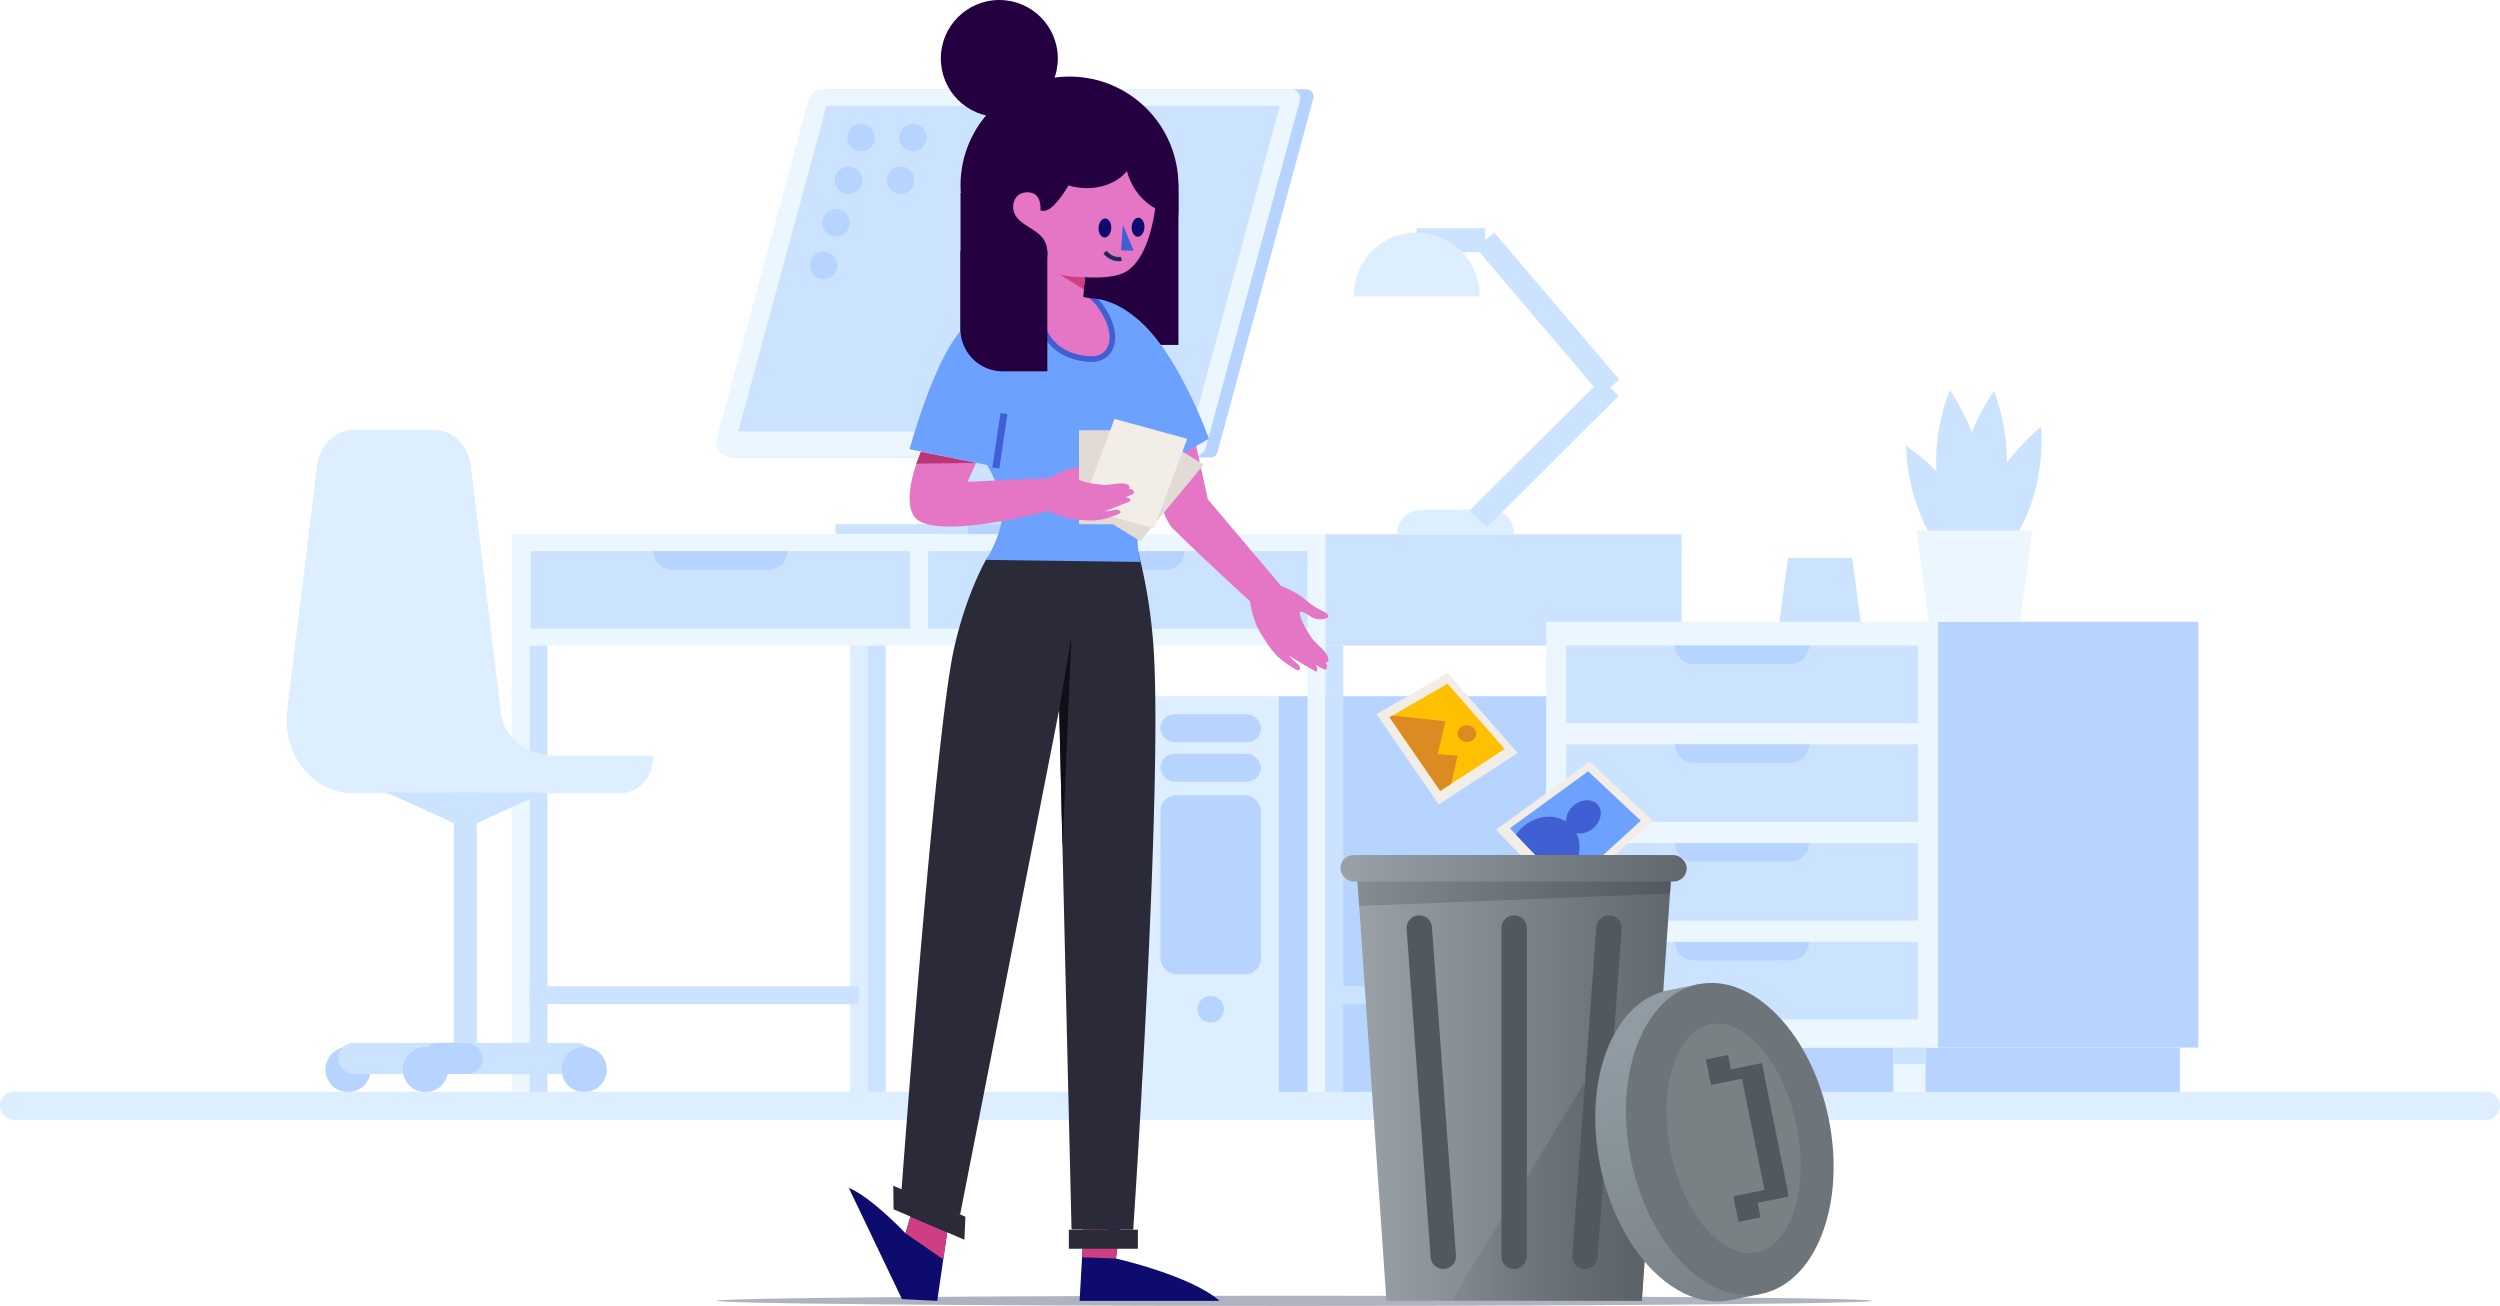 <svg xmlns="http://www.w3.org/2000/svg" xmlns:xlink="http://www.w3.org/1999/xlink" viewBox="0 0 1771.38 925.32"><defs><style>.cls-1{fill:#b6d4ff;}.cls-2{fill:#cce3ff;}.cls-3,.cls-6{fill:#ecf6ff;}.cls-4{fill:#dceeff;}.cls-15,.cls-18,.cls-24,.cls-30,.cls-5{fill:none;}.cls-5{stroke:#cce3ff;stroke-width:17px;}.cls-15,.cls-18,.cls-24,.cls-30,.cls-5,.cls-6{stroke-miterlimit:10;}.cls-6{stroke:#dceeff;stroke-width:20px;}.cls-24,.cls-6{stroke-linecap:round;}.cls-7{fill:#afb2bf;}.cls-8{fill:#0d0b6d;}.cls-9{fill:#cf3e83;}.cls-10{fill:#240040;}.cls-11{fill:#e576c6;}.cls-12{fill:#2b2a38;}.cls-13{fill:#6ca1ff;}.cls-14{fill:#405fd3;}.cls-15{stroke:#1c295e;stroke-width:3px;}.cls-16{fill:#e2dad5;}.cls-17{fill:#f2ede7;}.cls-18{stroke:#405fd3;stroke-width:5px;}.cls-19{fill:#bc3579;}.cls-20{fill:#0f0f16;}.cls-21{fill:url(#linear-gradient);}.cls-22{opacity:0.57;fill:url(#linear-gradient-2);}.cls-23{fill:#ffc000;}.cls-24,.cls-30{stroke:#51595e;}.cls-24{stroke-width:18px;}.cls-25{fill:#db8b21;}.cls-26{fill:url(#linear-gradient-3);}.cls-27{fill:#6d757a;}.cls-28{fill:#798184;}.cls-29{fill:#51595e;}.cls-30{stroke-width:8px;}.cls-31{fill:url(#linear-gradient-4);}.cls-32{fill:url(#linear-gradient-5);}</style><linearGradient id="linear-gradient" x1="1070.62" y1="1021.3" x2="1292.92" y2="1021.3" gradientUnits="userSpaceOnUse"><stop offset="0" stop-color="#9aa2a8"/><stop offset="1" stop-color="#61686d"/></linearGradient><linearGradient id="linear-gradient-2" x1="1028.85" y1="811.84" x2="1178.52" y2="811.84" gradientUnits="userSpaceOnUse"><stop offset="0" stop-color="#51595e" stop-opacity="0.2"/><stop offset="1" stop-color="#51595e"/></linearGradient><linearGradient id="linear-gradient-3" x1="1303.9" y1="979.31" x2="1320.25" y2="1174.23" gradientTransform="translate(-182.22 289.55) rotate(-11.44)" gradientUnits="userSpaceOnUse"><stop offset="0" stop-color="#919ba3"/><stop offset="1" stop-color="#788287"/></linearGradient><linearGradient id="linear-gradient-4" x1="949.77" y1="615.25" x2="1195.16" y2="615.25" xlink:href="#linear-gradient"/><linearGradient id="linear-gradient-5" x1="961.84" y1="633.29" x2="1183.86" y2="633.29" gradientUnits="userSpaceOnUse"><stop offset="0" stop-color="#70777c" stop-opacity="0.5"/><stop offset="1" stop-color="#4f555b" stop-opacity="0.77"/></linearGradient></defs><title>back and obj 22</title><g id="Back"><polygon class="cls-1" points="804.03 134.25 737.82 378.54 672.15 378.54 738.36 134.25 804.03 134.25"/><polygon class="cls-2" points="793.93 134.25 727.72 378.54 662.06 378.54 728.27 134.25 793.93 134.25"/><rect class="cls-2" x="591.98" y="371.38" width="129.44" height="7.16"/><rect class="cls-1" x="686.01" y="371.38" width="45.51" height="7.16"/><path class="cls-1" d="M696.8,320.78h337.79a5.24,5.24,0,0,1,4.85,6.73L971.59,577.83a5.06,5.06,0,0,1-4.84,3.84H629a5.24,5.24,0,0,1-4.85-6.73L692,324.62A5.09,5.09,0,0,1,696.8,320.78Z" transform="translate(-108.92 -257.52)"/><path class="cls-3" d="M691.56,320.78h332.32a6.48,6.48,0,0,1,6,8.33L963.53,573.9a10.28,10.28,0,0,1-9.81,7.77H626.65c-6.77,0-11.66-6.79-9.81-13.61l64.92-239.51A10.27,10.27,0,0,1,691.56,320.78Z" transform="translate(-108.92 -257.52)"/><polygon class="cls-2" points="906.82 74.98 844.3 305.66 523.09 305.66 585.62 74.98 906.82 74.98"/><rect class="cls-4" x="809.68" y="493.31" width="96.34" height="283.03"/><rect class="cls-1" x="906.03" y="493.31" width="227.5" height="283.03"/><rect class="cls-1" x="822.26" y="506.16" width="71.19" height="19.66" rx="9.83"/><rect class="cls-1" x="822.26" y="534.18" width="71.19" height="19.66" rx="9.83"/><rect class="cls-1" x="822.26" y="563.56" width="71.19" height="126.73" rx="11.12"/><rect class="cls-3" x="362.57" y="378.54" width="576.57" height="78.87"/><rect class="cls-2" x="939.14" y="378.54" width="252.39" height="78.87"/><rect class="cls-2" x="657.65" y="390.51" width="268.7" height="54.94"/><rect class="cls-2" x="376.17" y="390.51" width="268.7" height="54.94"/><path class="cls-1" d="M463.11,390.51h94.83a0,0,0,0,1,0,0v0a13.1,13.1,0,0,1-13.1,13.1H476.21a13.1,13.1,0,0,1-13.1-13.1v0A0,0,0,0,1,463.11,390.51Z"/><path class="cls-1" d="M744.59,390.51h94.83a0,0,0,0,1,0,0v0a13.1,13.1,0,0,1-13.1,13.1H757.69a13.1,13.1,0,0,1-13.1-13.1v0A0,0,0,0,1,744.59,390.51Z"/><rect class="cls-3" x="362.57" y="457.41" width="12.65" height="325.08"/><rect class="cls-2" x="375.22" y="457.41" width="12.65" height="325.08"/><rect class="cls-4" x="602.31" y="457.41" width="12.65" height="325.08"/><rect class="cls-2" x="614.95" y="457.41" width="12.65" height="325.08"/><rect class="cls-3" x="926.49" y="457.41" width="12.65" height="325.08"/><rect class="cls-2" x="939.14" y="457.41" width="12.65" height="325.08"/><rect class="cls-3" x="1166.23" y="457.41" width="12.65" height="325.08"/><rect class="cls-2" x="1178.88" y="457.41" width="12.65" height="325.08"/><path class="cls-4" d="M1007.13,361.14h48.41a17.41,17.41,0,0,1,17.41,17.41v0a0,0,0,0,1,0,0H989.72a0,0,0,0,1,0,0v0A17.41,17.41,0,0,1,1007.13,361.14Z"/><line class="cls-5" x1="1047.38" y1="367.66" x2="1140.94" y2="274.54"/><line class="cls-5" x1="1052.28" y1="170.22" x2="1140.94" y2="274.54"/><line class="cls-5" x1="1052.28" y1="170.22" x2="1003.8" y2="170.22"/><path class="cls-4" d="M1068.18,467.55a44.54,44.54,0,1,1,89.07,0" transform="translate(-108.92 -257.52)"/><circle class="cls-1" cx="857.85" cy="715.1" r="9.38"/><circle class="cls-1" cx="610.06" cy="97.53" r="9.72"/><circle class="cls-1" cx="583.54" cy="188.1" r="9.72"/><circle class="cls-1" cx="825.66" cy="284.65" r="9.72"/><circle class="cls-1" cx="601.22" cy="127.72" r="9.72"/><circle class="cls-1" cx="646.91" cy="97.53" r="9.72"/><circle class="cls-1" cx="638.07" cy="127.72" r="9.72"/><circle class="cls-1" cx="592.38" cy="157.91" r="9.72"/><rect class="cls-2" x="594.52" y="845.96" width="12.65" height="233.42" transform="translate(-470.74 1305.99) rotate(-90)"/><rect class="cls-2" x="1123.38" y="887.93" width="12.65" height="149.48" transform="translate(58.11 1834.85) rotate(-90)"/><path class="cls-2" d="M1513.92,595.3c4,34.67-9,64.3-9,64.3s-19.45-26.59-23.44-61.27,9-64.3,9-64.3S1509.92,560.62,1513.92,595.3Z" transform="translate(-108.92 -257.52)"/><path class="cls-2" d="M1505.49,623.12c17.36,31.15,16.86,63,16.86,63s-28.63-18.65-46-49.8-16.85-63-16.85-63S1488.14,592,1505.49,623.12Z" transform="translate(-108.92 -257.52)"/><path class="cls-2" d="M1529.92,599c-4.43,34.63-24.23,61-24.23,61s-12.59-29.77-8.15-64.4,24.23-61,24.23-61S1534.36,564.38,1529.92,599Z" transform="translate(-108.92 -257.52)"/><path class="cls-2" d="M1544.37,624.05c-14.29,32.39-41,53.21-41,53.21s-3.56-31.69,10.73-64.09,41-53.21,41-53.21S1558.66,591.66,1544.37,624.05Z" transform="translate(-108.92 -257.52)"/><rect class="cls-1" x="1104.36" y="742.25" width="440.18" height="34.09"/><rect class="cls-3" x="1095.52" y="440.55" width="277.68" height="301.7"/><rect class="cls-3" x="1104.36" y="474.64" width="22.85" height="301.7"/><rect class="cls-3" x="1341.51" y="474.64" width="22.85" height="301.7"/><rect class="cls-1" x="1373.2" y="440.55" width="184.39" height="301.7"/><rect class="cls-2" x="1104.36" y="742.25" width="22.85" height="11.6"/><rect class="cls-2" x="1341.51" y="742.25" width="22.85" height="11.6"/><rect class="cls-2" x="1109.74" y="457.41" width="249.24" height="54.94"/><rect class="cls-2" x="1109.74" y="527.4" width="249.24" height="54.94"/><rect class="cls-2" x="1109.74" y="597.38" width="249.24" height="54.94"/><rect class="cls-2" x="1109.74" y="667.37" width="249.24" height="54.94"/><path class="cls-1" d="M1186.95,457.41h94.83a0,0,0,0,1,0,0v0a13.1,13.1,0,0,1-13.1,13.1H1200a13.1,13.1,0,0,1-13.1-13.1v0a0,0,0,0,1,0,0Z"/><path class="cls-1" d="M1186.95,527.4h94.83a0,0,0,0,1,0,0v0a13.1,13.1,0,0,1-13.1,13.1H1200a13.1,13.1,0,0,1-13.1-13.1v0A0,0,0,0,1,1186.95,527.4Z"/><path class="cls-1" d="M1186.95,597.38h94.83a0,0,0,0,1,0,0v0a13.1,13.1,0,0,1-13.1,13.1H1200a13.1,13.1,0,0,1-13.1-13.1v0A0,0,0,0,1,1186.95,597.38Z"/><path class="cls-1" d="M1186.95,667.37h94.83a0,0,0,0,1,0,0v0a13.1,13.1,0,0,1-13.1,13.1H1200a13.1,13.1,0,0,1-13.1-13.1v0A0,0,0,0,1,1186.95,667.37Z"/><polygon class="cls-3" points="1358.03 375.93 1440.06 375.93 1431.4 440.55 1366.69 440.55 1358.03 375.93"/><polygon class="cls-2" points="1318.41 440.68 1260.78 440.68 1266.87 395.27 1312.33 395.27 1318.41 440.68"/><path class="cls-4" d="M571.62,793v1.66c0,13.85-10.75,25.07-24,25.07H359.72c-29,0-51.29-27.81-47.29-59l21.22-173.62c1.84-14.38,13.16-25.08,26.53-25.08h55.69c13.37,0,24.69,10.7,26.54,25.08l21.21,173.62c.16,1.24.28,2.48.35,3.71l.11,0S468,793,504.48,793Z" transform="translate(-108.92 -257.52)"/><circle class="cls-1" cx="246.62" cy="757.8" r="16.03"/><rect class="cls-2" x="239.48" y="738.94" width="180.53" height="22.07" rx="11.04"/><rect class="cls-2" x="321.61" y="561.56" width="16.26" height="194.21"/><polygon class="cls-2" points="385.46 561.56 329.74 586.93 274.02 561.56 385.46 561.56"/><rect class="cls-1" x="299.38" y="738.94" width="42.63" height="22.07" rx="11.04"/><circle class="cls-1" cx="301.45" cy="757.8" r="16.03"/><circle class="cls-1" cx="413.92" cy="757.8" r="16.03"/><line class="cls-6" x1="1761.38" y1="783.53" x2="10" y2="783.53"/></g><g id="Man"><ellipse class="cls-7" cx="917.13" cy="921.7" rx="409.15" ry="3.62"/><path class="cls-8" d="M902.53,1127.77l-2.9,21.48s53.34,12.09,73.37,30H873.87l3.48-61.53Z" transform="translate(-108.92 -257.52)"/><polygon class="cls-9" points="767.85 864.84 766.7 890.84 790.71 891.73 793.16 873.89 767.85 864.84"/><path class="cls-8" d="M757,1109.23l-6.48,22.18s-24-25.56-40.19-32.23L748,1178l25,1.27,8.31-57.37Z" transform="translate(-108.92 -257.52)"/><polygon class="cls-9" points="671.13 873.17 668.35 892.33 641.62 873.89 645.09 861.99 671.13 873.17"/><circle class="cls-10" cx="757.77" cy="131.46" r="77.2"/><path class="cls-11" d="M921.18,558.93s4.62,54.94,17.94,72.3c20.29,20.24,62.26,58.6,62.26,58.6l14.79-17.73-51.41-60.75-13.69-62.74Z" transform="translate(-108.92 -257.52)"/><path class="cls-12" d="M911.87,1128.82l-43.71-.2-8.73-368.41L789.2,1118.15l-41.64-15.4S771.1,780.08,784.69,718C793.5,677.77,808,653.36,808,653.36l107.45-4.74a384.21,384.21,0,0,1,10.67,65.64C933.29,810.7,911.87,1128.82,911.87,1128.82Z" transform="translate(-108.92 -257.52)"/><circle class="cls-10" cx="708.07" cy="41.45" r="41.45"/><rect class="cls-10" x="680.58" y="136.86" width="154.39" height="107.54"/><path class="cls-13" d="M965.46,568.3l-41.85,24.45a39.38,39.38,0,0,0-2.3,4.93c-11.34,39-4.14,58-4.14,58l-109.73-1.45s14.67-21,11.25-42c-1.8-11.08-10.43-25.2-10.43-25.2l-54.85-11.24s21.75-79.94,43.71-89.51c22.47-9.81,28.61-19.79,61.5-19.69,31,.09,42.86,5.77,56.67,17.34C944.09,508.14,965.46,568.3,965.46,568.3Z" transform="translate(-108.92 -257.52)"/><path class="cls-11" d="M882.36,512c-.43,0-.88,0-1.33,0-19.46-1.25-31.59-11.36-36.06-30-2.48-10.39-4.79-14.05-4.81-14.09l-2-3.09h3.67s11.33,0,18.41,0c8.74,0,19.32.88,19.43.89l.55,0,.45.32c.3.22,7.33,5.35,12.85,16.66,4.34,8.87,4.77,17.25,1.19,23C892.16,509.75,887.77,512,882.36,512Z" transform="translate(-108.92 -257.52)"/><path class="cls-14" d="M841.83,466.73s11.33,0,18.42,0c8.75,0,19.27.88,19.27.88s6.85,4.92,12.22,15.9c7.11,14.55,2.5,26.46-9.38,26.46-.39,0-.79,0-1.2,0-13.67-.88-29-6.71-34.24-28.52-2.64-11-5.09-14.71-5.09-14.71m-7.73-4,4.39,6.21c.19.33,2.27,4,4.54,13.45,4.62,19.37,17.72,30.29,37.87,31.58.49,0,1,0,1.46,0,6.13,0,11.12-2.59,14.06-7.29,4-6.33,3.56-15.42-1.09-24.92-5.74-11.76-13.17-17.18-13.48-17.4l-.9-.65-1.1-.09c-.44,0-10.78-.88-19.6-.89-7.08,0-18.4,0-18.4,0l-7.75,0Z" transform="translate(-108.92 -257.52)"/><path class="cls-11" d="M848.53,427.34c4.2,6.73,2.46,15.58.06,20.74-.81,1.78-6.1,16.67-6.87,17.34-3,2.62,33.52,18.59,33.52,18.59l2.47-30.07c10.59.63,23,.09,29.85-4.44,20.35-13.49,21.62-60.38,21.29-62.73l-17-19.1s-25.7-11.91-29.62-6.87c-7.17,9.23-24,50.55-36.1,45.82,0,0,1.54-12.86-9.19-12.86-8,0-10.17,6.41-10.17,10.12C826.75,416.38,842.9,418.29,848.53,427.34Z" transform="translate(-108.92 -257.52)"/><polygon class="cls-14" points="795.62 159.04 803.25 177.63 794.36 177.44 795.62 159.04"/><ellipse class="cls-8" cx="891.85" cy="419.09" rx="6.73" ry="4.54" transform="translate(321.79 1032.42) rotate(-87.27)"/><ellipse class="cls-8" cx="915.34" cy="418.53" rx="6.73" ry="4.54" transform="translate(344.72 1055.36) rotate(-87.27)"/><path class="cls-10" d="M906,367.45a45,45,0,0,0,2.43,14.64c.2.57.41,1.16.65,1.73a43.82,43.82,0,0,0,6,10.56,39.7,39.7,0,0,0,27.15,15.49c.56.06,1.11.1,1.67.13V394.38h0c0-.49,0-1,0-1.45A84.27,84.27,0,0,0,927,342a80,80,0,0,0-6.34-7.38A42.64,42.64,0,0,0,909,351.45,44.42,44.42,0,0,0,906,367.45Z" transform="translate(-108.92 -257.52)"/><path class="cls-10" d="M846.11,366.46c0,11.15,10.09,20.56,23.88,23.44,1.1.23,2.21.42,3.35.56a41.6,41.6,0,0,0,5.63.37c18.15,0,32.86-10.91,32.86-24.37a17.69,17.69,0,0,0-.4-3.8C909,351,895.38,342.07,879,342.07c-18,0-32.58,10.71-32.85,24C846.11,366.2,846.11,366.33,846.11,366.46Z" transform="translate(-108.92 -257.52)"/><path class="cls-15" d="M903.44,440.86s-5.8,1.86-11.59-4.6" transform="translate(-108.92 -257.52)"/><path class="cls-9" d="M877.71,453.94s-13.39.38-19.09-2.75L877,462.76Z" transform="translate(-108.92 -257.52)"/><path class="cls-10" d="M876.56,467.92a46.88,46.88,0,0,0,8.67,1.25c7.54.49,10.21,2.6,10.21,2.6l-9-14.14-9.19,1.83Z" transform="translate(-108.92 -257.52)"/><rect class="cls-12" x="866.25" y="1128.82" width="48.92" height="13.48" transform="translate(1672.5 2013.61) rotate(-180)"/><polygon class="cls-12" points="633.14 856.86 683.33 878.42 684.04 862.11 632.93 840.15 633.14 856.86"/><path class="cls-10" d="M789.5,435.48h31.58a30,30,0,0,1,30,30v55.18a0,0,0,0,1,0,0H789.5a0,0,0,0,1,0,0V435.48A0,0,0,0,1,789.5,435.48Z" transform="translate(1531.6 698.58) rotate(-180)"/><rect class="cls-16" x="764.51" y="304.89" width="54.06" height="66.55"/><polygon class="cls-16" points="807.98 383.4 763.95 356.43 808.86 302.23 852.88 329.2 807.98 383.4"/><polygon class="cls-17" points="817.69 374.33 766.18 360.21 789.68 296.8 841.19 310.92 817.69 374.33"/><path class="cls-11" d="M853.15,619.22l-.48-23.1-58.21,2.77,6.06-13.36-39.08-7.9s-14.13,31.7-4.9,45.67C768.85,641.94,853.15,619.22,853.15,619.22Z" transform="translate(-108.92 -257.52)"/><path class="cls-11" d="M1012.81,671l7.56,3.3a59.07,59.07,0,0,1,8.92,4.71c5.28,3.31,6.86,6.65,16.1,11.08,10.49,5,.77,7.29-4.61,5.74-4.2-1.22-7-5.16-10.9-4.81.25,2-.13,5.57,8.26,18.25,1.5,2.27,8,8.37,8,8.37,1.68,2,5.38,6.12,3.58,8.64-.45.63-1.71.59-1.71.59s2.38,2.5.43,4.95c-.77,1-7.28-3.35-7.28-3.35s2.08,3.17.57,4.93c-.43.49-19.84-11.54-19.84-11.54l3.4,3.51,3.9,3.25s1.62,2.14.25,3.85c-.55.68-4.62-1.79-9.1-4.93a48.54,48.54,0,0,1-14.08-14.93c-4-6.3-5.82-8-8.94-17.12a74.79,74.79,0,0,1-2.83-12.86" transform="translate(-108.92 -257.52)"/><path class="cls-11" d="M849.78,597.73l6.42-3.58a50.27,50.27,0,0,1,8.14-3.77c2.19-.81,9.09-1.58,9.09-1.58v8.53s3.84,2.66,17.44,3.77c2.44.2,10.28-1,10.28-1,2.36-.05,7.28-.42,8.14,2.31.21.67-.49,1.56-.49,1.56s3.07-.3,3.8,2.49c.28,1.1-6.29,3.36-6.29,3.36s3.39.29,3.85,2.37c.13.59-18.89,7.78-18.89,7.78l4.34-.47,4.43-1s2.4,0,2.9,2c.2.78-3.74,2.32-8.4,3.77A42.18,42.18,0,0,1,876.27,626c-6.65-.69-8.86-.32-17.1-3.22a68.71,68.71,0,0,1-10.78-5.24" transform="translate(-108.92 -257.52)"/><line class="cls-18" x1="705.62" y1="331.56" x2="711.34" y2="293.09"/><polygon class="cls-19" points="649.3 328.54 691.6 328.01 652.52 320.11 649.3 328.54"/><polygon class="cls-20" points="750.51 502.68 759.11 451.43 752.85 601.15 750.51 502.68"/><polygon class="cls-17" points="1060.07 587.87 1108.37 638.57 1170.92 581.47 1126.34 539.62 1060.07 587.87"/><polygon class="cls-13" points="1162.59 581.53 1110.25 629.31 1105.05 623.86 1074.13 591.39 1069.84 586.89 1125.28 546.52 1162.59 581.53"/><path class="cls-14" d="M1218.55,878a29.89,29.89,0,0,1-4.58,3.41l-30.92-32.47a29.57,29.57,0,0,1,4.56-5.19c10.85-9.8,26.56-10.07,35.11-.61S1229.39,868.18,1218.55,878Z" transform="translate(-108.92 -257.52)"/><ellipse class="cls-14" cx="1230.89" cy="836.42" rx="13.29" ry="10.65" transform="translate(-359.04 724.87) rotate(-39.83)"/><path class="cls-21" d="M1292.88,880.67l-20.61,298.55h-181l-20.61-298.55a16.17,16.17,0,0,1,16.13-17.29h190A16.17,16.17,0,0,1,1292.88,880.67Z" transform="translate(-108.92 -257.52)"/><polygon class="cls-22" points="1147.26 726.75 1028.85 921.29 1163.35 921.7 1178.52 701.99 1147.26 726.75"/><polygon class="cls-17" points="1075.31 533.53 1019.41 569.94 975.32 505.99 1025.77 476.86 1075.31 533.53"/><polygon class="cls-23" points="1066.11 530.68 1020.5 560.4 984.52 508.21 1025.68 484.44 1066.11 530.68"/><line class="cls-24" x1="1072.85" y1="657.56" x2="1072.85" y2="890.17"/><line class="cls-24" x1="1140.05" y1="657.56" x2="1123.05" y2="890.17"/><line class="cls-24" x1="1005.64" y1="657.56" x2="1022.64" y2="890.17"/><polygon class="cls-25" points="986.6 507.01 1024.13 511.09 1018.7 534.27 1032.75 535.5 1028.26 555.34 1020.5 560.4 984.52 508.21 986.6 507.01"/><ellipse class="cls-25" cx="1039.36" cy="519.82" rx="6.62" ry="5.96"/><path class="cls-26" d="M1383,1054.79c9.86,48.72-2.08,94.12-27.26,114.12l1.09,5.39-22,4.45c-38.68,7.65-79.9-35.07-92.14-95.56s9.12-115.9,47.73-123.88l22-4.45,1.09,5.39C1344.45,968.89,1373.1,1006.08,1383,1054.79Z" transform="translate(-108.92 -257.52)"/><ellipse class="cls-27" cx="1334.58" cy="1064.58" rx="71.56" ry="111.94" transform="translate(-293.58 28.37) rotate(-11.44)"/><ellipse class="cls-28" cx="1337.28" cy="1064.03" rx="45.49" ry="82.44" transform="translate(-293.42 28.9) rotate(-11.44)"/><rect class="cls-29" x="1351.05" y="1015.42" width="16" height="88.41" transform="translate(-292.11 33.13) rotate(-11.44)"/><rect class="cls-29" x="1318.94" y="1006.42" width="16" height="14.46" transform="translate(-283.63 25.85) rotate(-11.44)"/><rect class="cls-29" x="1339.14" y="1107.29" width="16" height="14.46" transform="translate(-303.23 31.86) rotate(-11.44)"/><line class="cls-30" x1="1249.21" y1="757.19" x2="1211.61" y2="764.8"/><line class="cls-30" x1="1266.54" y1="843.89" x2="1228.95" y2="851.5"/><rect class="cls-31" x="949.77" y="605.86" width="245.38" height="18.77" rx="9.39"/><polygon class="cls-32" points="1183.27 633.09 963.04 641.95 961.84 624.63 1183.86 624.63 1183.27 633.09"/></g></svg>